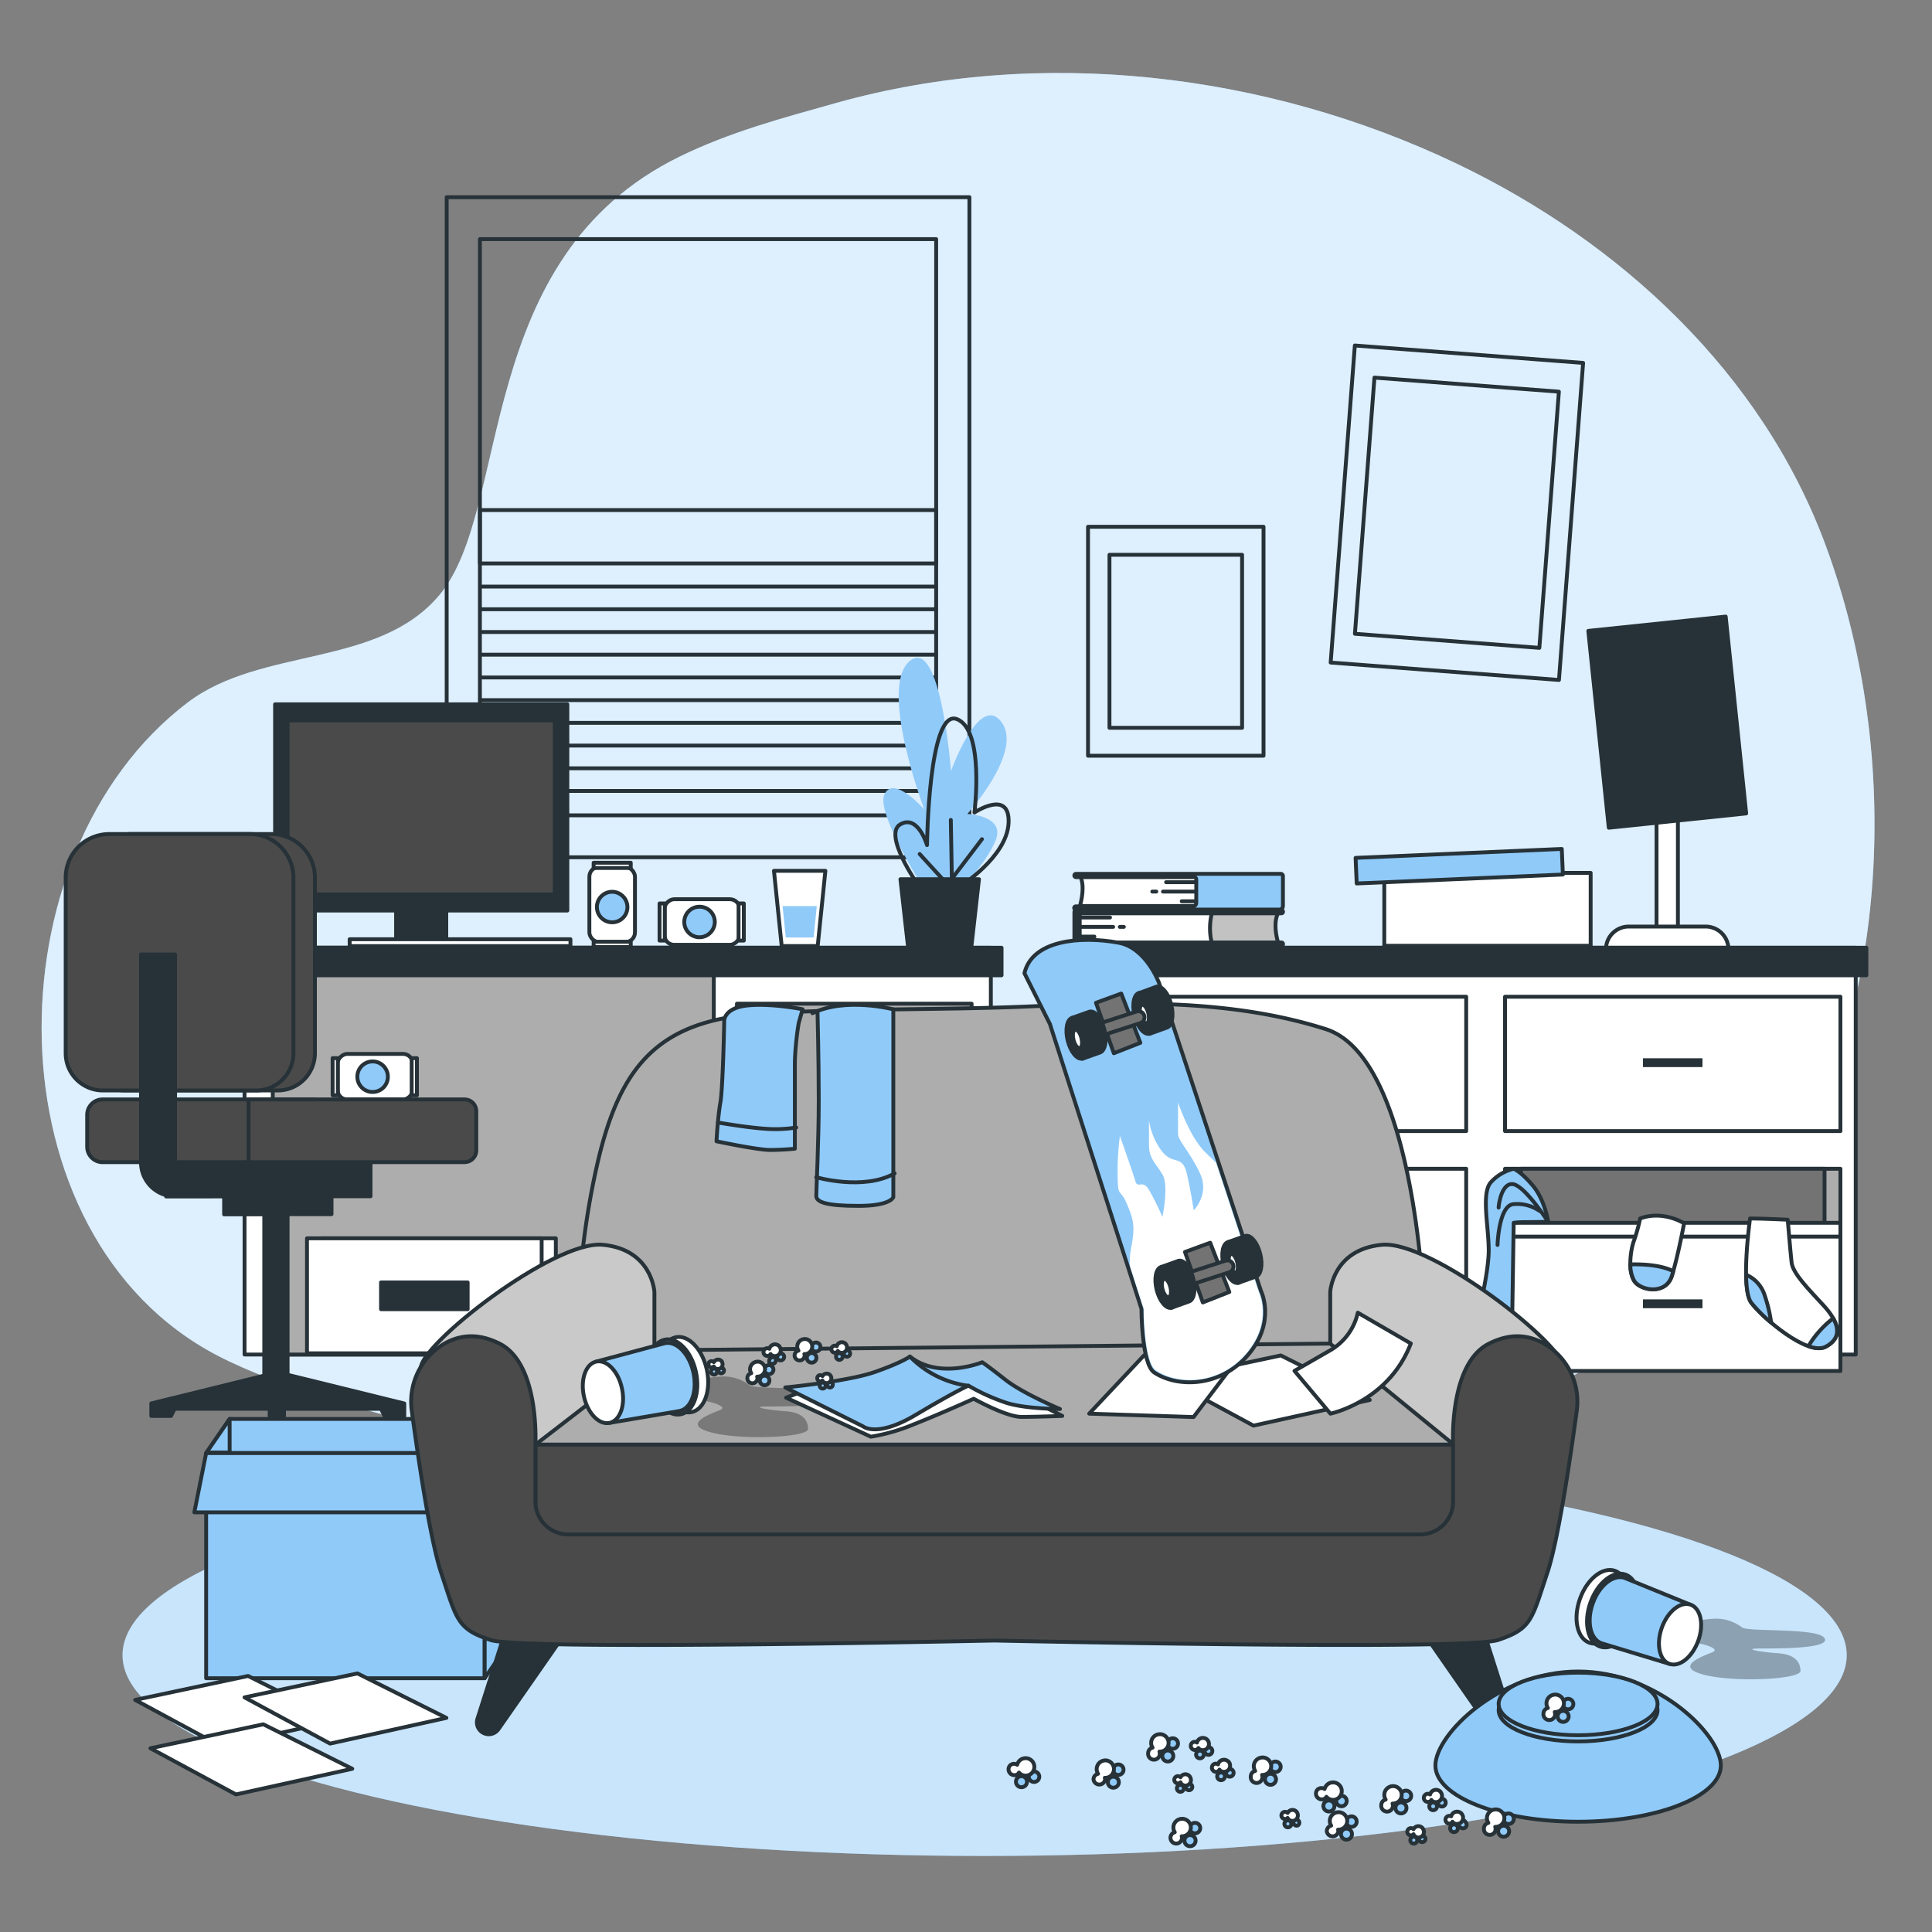 <svg xmlns="http://www.w3.org/2000/svg" xmlns:xlink="http://www.w3.org/1999/xlink" viewBox="0 0 500 500"><rect x="0" y="0" width="500" height="500" fill="#808080" stroke="none"/><defs><clipPath id="freepik--clip-path--inject-13"><path d="M313.7,236.05a16.1,16.1,0,0,0,0,8.37h17.22s-1.84-5.31,0-8.37Z" style="fill:#fff;stroke:#263238;stroke-linecap:round;stroke-linejoin:round"></path></clipPath></defs><g id="freepik--background-simple--inject-13"><path d="M462,305.85c27.74-48.45,29.61-113,10.46-164.76C456,96.54,419.28,62.55,376.9,42.31,327.73,18.83,269.12,11.85,216.35,26.66c-13.88,3.9-27.39,7.47-40.48,13.88-53.65,26.25-43.3,90.93-62.12,113.43-15.83,18.93-46.12,13.35-65.21,27.86C-3,221-3.11,319.92,56.34,350.85,119.4,383.66,393.29,425.85,462,305.85Z" style="fill:#90CAF9"></path><path d="M462,305.85c27.74-48.45,29.61-113,10.46-164.76C456,96.54,419.28,62.55,376.9,42.31,327.73,18.83,269.12,11.85,216.35,26.66c-13.88,3.9-27.39,7.47-40.48,13.88-53.65,26.25-43.3,90.93-62.12,113.43-15.83,18.93-46.12,13.35-65.21,27.86C-3,221-3.11,319.92,56.34,350.85,119.4,383.66,393.29,425.85,462,305.85Z" style="fill:#fff;opacity:0.7"></path></g><g id="freepik--Floor--inject-13"><ellipse cx="254.82" cy="428.35" rx="223.11" ry="51.97" style="fill:#90CAF9"></ellipse><ellipse cx="254.82" cy="428.35" rx="223.11" ry="51.97" style="fill:#fff;opacity:0.5"></ellipse></g><g id="freepik--Window--inject-13"><rect x="115.6" y="51.03" width="135.28" height="170.83" style="fill:none;stroke:#263238;stroke-linecap:round;stroke-linejoin:round"></rect><rect x="124.2" y="61.89" width="118.08" height="149.11" style="fill:none;stroke:#263238;stroke-linecap:round;stroke-linejoin:round"></rect><rect x="124.2" y="132" width="118.08" height="13.82" style="fill:none;stroke:#263238;stroke-linecap:round;stroke-linejoin:round"></rect><line x1="124.6" y1="151.8" x2="242.22" y2="151.8" style="fill:none;stroke:#263238;stroke-linecap:round;stroke-linejoin:round"></line><line x1="124.6" y1="157.68" x2="242.22" y2="157.68" style="fill:none;stroke:#263238;stroke-linecap:round;stroke-linejoin:round"></line><line x1="124.6" y1="163.56" x2="242.22" y2="163.56" style="fill:none;stroke:#263238;stroke-linecap:round;stroke-linejoin:round"></line><line x1="124.6" y1="169.44" x2="242.22" y2="169.44" style="fill:none;stroke:#263238;stroke-linecap:round;stroke-linejoin:round"></line><line x1="124.6" y1="175.32" x2="242.22" y2="175.32" style="fill:none;stroke:#263238;stroke-linecap:round;stroke-linejoin:round"></line><line x1="124.6" y1="181.19" x2="242.22" y2="181.19" style="fill:none;stroke:#263238;stroke-linecap:round;stroke-linejoin:round"></line><line x1="124.6" y1="187.07" x2="242.22" y2="187.07" style="fill:none;stroke:#263238;stroke-linecap:round;stroke-linejoin:round"></line><line x1="124.6" y1="192.95" x2="242.22" y2="192.95" style="fill:none;stroke:#263238;stroke-linecap:round;stroke-linejoin:round"></line><line x1="124.6" y1="198.83" x2="242.22" y2="198.83" style="fill:none;stroke:#263238;stroke-linecap:round;stroke-linejoin:round"></line><line x1="124.6" y1="204.7" x2="242.22" y2="204.7" style="fill:none;stroke:#263238;stroke-linecap:round;stroke-linejoin:round"></line></g><g id="freepik--Pictures--inject-13"><rect x="347.41" y="91.57" width="59.25" height="82.29" transform="translate(11.19 -28.3) rotate(4.36)" style="fill:none;stroke:#263238;stroke-linecap:round;stroke-linejoin:round"></rect><rect x="353.1" y="99.47" width="47.87" height="66.49" transform="translate(11.19 -28.3) rotate(4.36)" style="fill:none;stroke:#263238;stroke-linecap:round;stroke-linejoin:round"></rect><rect x="281.58" y="136.33" width="45.42" height="59.25" style="fill:none;stroke:#263238;stroke-linecap:round;stroke-linejoin:round"></rect><rect x="287.13" y="143.58" width="34.32" height="44.77" style="fill:none;stroke:#263238;stroke-linecap:round;stroke-linejoin:round"></rect></g><g id="freepik--furniture-2--inject-13"><rect x="152.53" y="224.37" width="11.8" height="19.45" rx="2.51" style="fill:#fff;stroke:#263238;stroke-linecap:round;stroke-linejoin:round"></rect><path d="M162.38,234.73a3.95,3.95,0,1,1-3.95-3.94A4,4,0,0,1,162.38,234.73Z" style="fill:#90CAF9;stroke:#263238;stroke-linecap:round;stroke-linejoin:round"></path><rect x="153.63" y="223.27" width="9.61" height="1.36" style="fill:#fff;stroke:#263238;stroke-linecap:round;stroke-linejoin:round"></rect><rect x="153.63" y="243.73" width="9.61" height="1.36" style="fill:#fff;stroke:#263238;stroke-linecap:round;stroke-linejoin:round"></rect><rect x="175.79" y="228.89" width="11.8" height="19.45" rx="2.51" transform="translate(420.3 56.93) rotate(90)" style="fill:#fff;stroke:#263238;stroke-linecap:round;stroke-linejoin:round"></rect><path d="M181.05,242.56a3.95,3.95,0,1,1,3.94-3.95A4,4,0,0,1,181.05,242.56Z" style="fill:#90CAF9;stroke:#263238;stroke-linecap:round;stroke-linejoin:round"></path><rect x="187.02" y="237.94" width="9.61" height="1.36" transform="translate(430.44 46.79) rotate(90)" style="fill:#fff;stroke:#263238;stroke-linecap:round;stroke-linejoin:round"></rect><rect x="166.57" y="237.94" width="9.61" height="1.36" transform="translate(409.99 67.24) rotate(90)" style="fill:#fff;stroke:#263238;stroke-linecap:round;stroke-linejoin:round"></rect><polygon points="213.61 225.37 200.3 225.37 202.3 244.84 211.62 244.84 213.61 225.37" style="fill:#fff;stroke:#263238;stroke-linecap:round;stroke-linejoin:round"></polygon><polygon points="202.53 234.49 203.36 242.62 210.56 242.62 211.39 234.49 202.53 234.49" style="fill:#90CAF9"></polygon><rect x="102.51" y="233.32" width="12.99" height="11.14" style="fill:#263238;stroke:#263238;stroke-linecap:round;stroke-linejoin:round"></rect><rect x="71.19" y="182.28" width="75.64" height="53.37" style="fill:#263238;stroke:#263238;stroke-linecap:round;stroke-linejoin:round"></rect><rect x="74.43" y="186.45" width="69.14" height="45.01" style="fill:#4a4a4a;stroke:#263238;stroke-linecap:round;stroke-linejoin:round"></rect><rect x="90.49" y="243.07" width="57.14" height="1.78" style="fill:#fff;stroke:#263238;stroke-linecap:round;stroke-linejoin:round"></rect><path d="M241.85,234.45s-15.35-23.41-13-28.78,10.36,3.83,10.36,3.83-11.89-31.47-3.83-38.37,10.74,28.4,10.74,28.4,7.29-20.34,13.05-12.67-8.83,23.79-8.83,23.79,10,.39,7.3,6.91-10,13.43-10,13.43Z" style="fill:#90CAF9"></path><path d="M237.63,229.08S228.42,216,233,213.34s6.91,5.37,6.91,5.37.39-35.3,7.68-32.62,4.6,24.18,4.6,24.18,9.21-6.14,8.83,2.69-12.66,16.5-12.66,16.5" style="fill:none;stroke:#263238;stroke-linecap:round;stroke-linejoin:round"></path><line x1="246.07" y1="229.84" x2="238.01" y2="221.02" style="fill:none;stroke:#263238;stroke-linecap:round;stroke-linejoin:round"></line><line x1="246.46" y1="234.06" x2="246.07" y2="212.19" style="fill:none;stroke:#263238;stroke-linecap:round;stroke-linejoin:round"></line><line x1="246.84" y1="226.77" x2="254.13" y2="217.18" style="fill:none;stroke:#263238;stroke-linecap:round;stroke-linejoin:round"></line><polygon points="253.36 227.54 233.03 227.54 235.06 245.58 251.33 245.58 253.36 227.54" style="fill:#263238;stroke:#263238;stroke-linecap:round;stroke-linejoin:round"></polygon><rect x="63.29" y="245.28" width="193.14" height="105.27" style="fill:#fff;stroke:#263238;stroke-linecap:round;stroke-linejoin:round"></rect><rect x="70.59" y="245.28" width="114.14" height="105.27" style="fill:#adadad;stroke:#263238;stroke-linecap:round;stroke-linejoin:round"></rect><rect x="60.53" y="245.28" width="198.67" height="7.12" style="fill:#263238;stroke:#263238;stroke-linecap:round;stroke-linejoin:round"></rect><rect x="190.72" y="299.69" width="60.73" height="29.75" style="fill:#fff;stroke:#263238;stroke-linecap:round;stroke-linejoin:round"></rect><rect x="190.72" y="259.75" width="60.73" height="29.75" style="fill:#adadad;stroke:#263238;stroke-linecap:round;stroke-linejoin:round"></rect><rect x="209.88" y="311.1" width="22.42" height="6.93" style="fill:#263238;stroke:#263238;stroke-linecap:round;stroke-linejoin:round"></rect><rect x="119.4" y="328.22" width="60.73" height="22.01" style="fill:#fff;stroke:#263238;stroke-linecap:round;stroke-linejoin:round"></rect><rect x="83.12" y="320.48" width="60.73" height="29.75" style="fill:#fff;stroke:#263238;stroke-linecap:round;stroke-linejoin:round"></rect><rect x="79.45" y="320.48" width="60.73" height="29.75" style="fill:#fff;stroke:#263238;stroke-linecap:round;stroke-linejoin:round"></rect><rect x="98.61" y="331.89" width="22.42" height="6.93" style="fill:#263238;stroke:#263238;stroke-linecap:round;stroke-linejoin:round"></rect></g><g id="freepik--Chair--inject-13"><rect x="91.18" y="268.93" width="11.8" height="19.45" rx="2.51" transform="translate(375.74 181.57) rotate(90)" style="fill:#fff;stroke:#263238;stroke-linecap:round;stroke-linejoin:round"></rect><path d="M96.44,282.6a3.95,3.95,0,1,1,3.94-3.94A3.94,3.94,0,0,1,96.44,282.6Z" style="fill:#90CAF9;stroke:#263238;stroke-linecap:round;stroke-linejoin:round"></path><rect x="102.42" y="277.98" width="9.61" height="1.36" transform="translate(385.88 171.43) rotate(90)" style="fill:#fff;stroke:#263238;stroke-linecap:round;stroke-linejoin:round"></rect><rect x="81.96" y="277.98" width="9.61" height="1.36" transform="translate(365.42 191.89) rotate(90)" style="fill:#fff;stroke:#263238;stroke-linecap:round;stroke-linejoin:round"></rect><path d="M33.85,215.85H70.23A11.28,11.28,0,0,1,81.5,227.13v45.45a9.63,9.63,0,0,1-9.63,9.63H32.2a9.63,9.63,0,0,1-9.63-9.63V227.13A11.28,11.28,0,0,1,33.85,215.85Z" style="fill:#4a4a4a;stroke:#263238;stroke-linecap:round;stroke-linejoin:round"></path><path d="M28.28,215.85H64.66a11.28,11.28,0,0,1,11.28,11.28v45.45a9.63,9.63,0,0,1-9.63,9.63H26.63A9.63,9.63,0,0,1,17,272.58V227.13A11.28,11.28,0,0,1,28.28,215.85Z" style="fill:#4a4a4a;stroke:#263238;stroke-linecap:round;stroke-linejoin:round"></path><path d="M26.56,284.53H81.5a0,0,0,0,1,0,0v16.24a0,0,0,0,1,0,0H26.56a4,4,0,0,1-4-4v-8.25A4,4,0,0,1,26.56,284.53Z" style="fill:#4a4a4a;stroke:#263238;stroke-linecap:round;stroke-linejoin:round"></path><path d="M64.33,284.53h55.88a3.05,3.05,0,0,1,3.05,3.05v10.13a3.05,3.05,0,0,1-3.05,3.05H64.33a0,0,0,0,1,0,0V284.53A0,0,0,0,1,64.33,284.53Z" style="fill:#4a4a4a;stroke:#263238;stroke-linecap:round;stroke-linejoin:round"></path><path d="M74.43,355.79V314.23H85.8v-4.64H95.89v-8.35H45.31V247H36.49v53.83a8.8,8.8,0,0,0,6.5,8.49v.32H58v4.64H68.39V356l-29.23,7.2v3.25h5.1l.93-1.86h24.6v1.86H73.5v-1.86H74v-2.78h.15L74,364.61h24.6l.93,1.86h5.1v-3.25Z" style="fill:#263238;stroke:#263238;stroke-linecap:round;stroke-linejoin:round"></path></g><g id="freepik--furniture-1--inject-13"><rect x="428.71" y="208.1" width="5.53" height="34.64" style="fill:#fff;stroke:#263238;stroke-linecap:round;stroke-linejoin:round"></rect><rect x="413.6" y="161.3" width="35.75" height="51.22" transform="translate(-17.02 45.64) rotate(-5.94)" style="fill:#263238;stroke:#263238;stroke-linecap:round;stroke-linejoin:round"></rect><path d="M447.32,245.69h-31.7a5.9,5.9,0,0,1,5.9-5.9h19.9a5.9,5.9,0,0,1,5.9,5.9Z" style="fill:#fff;stroke:#263238;stroke-linecap:round;stroke-linejoin:round"></path><rect x="358.25" y="225.9" width="53.41" height="18.86" style="fill:#fff;stroke:#263238;stroke-linecap:round;stroke-linejoin:round"></rect><rect x="350.95" y="220.85" width="53.41" height="6.63" transform="translate(-9.35 16.56) rotate(-2.48)" style="fill:#90CAF9;stroke:#263238;stroke-linecap:round;stroke-linejoin:round"></rect><rect x="278.92" y="235.74" width="43.42" height="8.89" style="fill:#fff;stroke:#263238;stroke-linecap:round;stroke-linejoin:round"></rect><line x1="279.65" y1="237.45" x2="287.27" y2="237.45" style="fill:none;stroke:#263238;stroke-linecap:round;stroke-linejoin:round"></line><line x1="289.81" y1="239.88" x2="290.85" y2="239.88" style="fill:none;stroke:#263238;stroke-linecap:round;stroke-linejoin:round"></line><line x1="279.53" y1="239.88" x2="288.08" y2="239.88" style="fill:none;stroke:#263238;stroke-linecap:round;stroke-linejoin:round"></line><line x1="279.71" y1="242.39" x2="283.23" y2="242.39" style="fill:none;stroke:#263238;stroke-linecap:round;stroke-linejoin:round"></line><path d="M313.7,236.05a16.1,16.1,0,0,0,0,8.37h17.22s-1.84-5.31,0-8.37Z" style="fill:#fff"></path><g style="clip-path:url(#freepik--clip-path--inject-13)"><path d="M313.7,236.05a16.1,16.1,0,0,0,0,8.37h17.22s-1.84-5.31,0-8.37Z" style="stroke:#263238;stroke-linecap:round;stroke-linejoin:round;opacity:0.24"></path></g><path d="M313.7,236.05a16.1,16.1,0,0,0,0,8.37h17.22s-1.84-5.31,0-8.37Z" style="fill:none;stroke:#263238;stroke-linecap:round;stroke-linejoin:round"></path><path d="M279.43,243v-6.07a.56.56,0,0,1,.56-.56h51.62a.42.42,0,0,0,.43-.42h0a.43.43,0,0,0-.43-.43h-53a.56.56,0,0,0-.56.56v7.77a.9.9,0,0,0,.91.91h52.66a.42.42,0,0,0,.43-.42h0a.43.43,0,0,0-.43-.43H280.34A.91.91,0,0,1,279.43,243Z" style="fill:#263238;stroke:#263238;stroke-linecap:round;stroke-linejoin:round"></path><path d="M279.47,234.48c.31-1,1.43-5.24,0-7.94h50v7.94Z" style="fill:#fff;stroke:#263238;stroke-linecap:round;stroke-linejoin:round"></path><line x1="309.41" y1="228.31" x2="301.79" y2="228.31" style="fill:none;stroke:#263238;stroke-linecap:round;stroke-linejoin:round"></line><line x1="299.25" y1="230.74" x2="298.21" y2="230.74" style="fill:none;stroke:#263238;stroke-linecap:round;stroke-linejoin:round"></line><line x1="309.53" y1="230.74" x2="300.98" y2="230.74" style="fill:none;stroke:#263238;stroke-linecap:round;stroke-linejoin:round"></line><line x1="309.35" y1="233.25" x2="305.83" y2="233.25" style="fill:none;stroke:#263238;stroke-linecap:round;stroke-linejoin:round"></line><path d="M309.59,233.67v-6.06A.58.58,0,0,0,309,227H278.46a.42.42,0,0,1-.42-.42h0a.42.42,0,0,1,.42-.43h53a.57.57,0,0,1,.56.57v7.76a.91.91,0,0,1-.91.91H278.46A.42.42,0,0,1,278,235h0a.42.42,0,0,1,.42-.43h30.22A.91.91,0,0,0,309.59,233.67Z" style="fill:#90CAF9;stroke:#263238;stroke-linecap:round;stroke-linejoin:round"></path><rect x="287.12" y="245.28" width="193.14" height="105.27" style="fill:#fff;stroke:#263238;stroke-linecap:round;stroke-linejoin:round"></rect><rect x="389.5" y="257.95" width="86.8" height="34.78" style="fill:#fff;stroke:#263238;stroke-linecap:round;stroke-linejoin:round"></rect><rect x="425.19" y="273.88" width="15.41" height="2.28" style="fill:#263238"></rect><rect x="292.65" y="257.95" width="86.8" height="34.78" style="fill:#fff;stroke:#263238;stroke-linecap:round;stroke-linejoin:round"></rect><rect x="328.34" y="273.88" width="15.41" height="2.28" style="fill:#263238"></rect><rect x="292.65" y="302.47" width="86.8" height="34.78" style="fill:#fff;stroke:#263238;stroke-linecap:round;stroke-linejoin:round"></rect><rect x="328.34" y="318.4" width="15.41" height="2.28" style="fill:#263238"></rect><rect x="389.5" y="302.48" width="86.8" height="34.78" style="fill:#adadad;stroke:#263238;stroke-linecap:round;stroke-linejoin:round"></rect><rect x="393.59" y="302.48" width="78.6" height="34.78" style="fill:#737373;stroke:#263238;stroke-linecap:round;stroke-linejoin:round"></rect><rect x="389.5" y="316.46" width="86.8" height="34.78" style="fill:#fff;stroke:#263238;stroke-linecap:round;stroke-linejoin:round"></rect><rect x="389.5" y="320.03" width="86.8" height="34.78" style="fill:#fff;stroke:#263238;stroke-linecap:round;stroke-linejoin:round"></rect><rect x="425.19" y="336.28" width="15.41" height="2.28" style="fill:#263238"></rect><path d="M391.74,302.48a11.65,11.65,0,0,0-5.89,3.47c-2.56,2.85-.57,11.4-.57,17.67s-3.42,19.66-3.42,19.66,7.13,3.7,8.27,3.7h1.14l.47-30.52a20.72,20.72,0,0,1,2.62-.17c1.42,0,6.31-.08,6.31-.08s-.85-5.7-4-9.41S391.74,302.48,391.74,302.48Z" style="fill:#90CAF9;stroke:#263238;stroke-linecap:round;stroke-linejoin:round"></path><path d="M400.67,316.21s-5.7-8.84-8.83-9.69-4,5.13-4,6" style="fill:none;stroke:#263238;stroke-linecap:round;stroke-linejoin:round"></path><path d="M387.56,322.19s.29-10,4-10.54a10.21,10.21,0,0,1,6.84,1.71" style="fill:none;stroke:#263238;stroke-linecap:round;stroke-linejoin:round"></path><rect x="284.35" y="245.28" width="198.67" height="7.12" style="fill:#263238;stroke:#263238;stroke-linecap:round;stroke-linejoin:round"></rect><path d="M452.91,315.34s-2.53,18,.32,21.81,14.53,13.9,19.27,11.37,3.16-6.63-.63-10.74-7.9-8.22-8.21-11.06-1-11.06-1-11.06S456.07,315.34,452.91,315.34Z" style="fill:#fff;stroke:#263238;stroke-linecap:round;stroke-linejoin:round"></path><path d="M453.23,337.15a37.13,37.13,0,0,0,5.15,5.15,38,38,0,0,0-1.68-7.05,8.52,8.52,0,0,0-4.82-5.35C451.94,333.09,452.29,335.9,453.23,337.15Z" style="fill:#90CAF9;stroke:#263238;stroke-linecap:round;stroke-linejoin:round"></path><path d="M472.5,348.52c3.42-1.82,3.54-4.47,1.93-7.34a25.92,25.92,0,0,0-6.42,7.21C469.77,349,471.34,349.14,472.5,348.52Z" style="fill:#90CAF9;stroke:#263238;stroke-linecap:round;stroke-linejoin:round"></path><path d="M424.47,315.34a44.93,44.93,0,0,1-1.58,5.69c-.95,2.53-1.58,7.9,0,10.43s8.21,3.79,9.79-1.27,3.16-13.59,3.16-13.59S430.47,313.13,424.47,315.34Z" style="fill:#fff;stroke:#263238;stroke-linecap:round;stroke-linejoin:round"></path><path d="M432.68,330.19q.18-.57.36-1.2c-3.27-1.69-8.26-1.84-11.11-1.76a8.54,8.54,0,0,0,1,4.23C424.47,334,431.1,335.25,432.68,330.19Z" style="fill:#90CAF9;stroke:#263238;stroke-linecap:round;stroke-linejoin:round"></path></g><g id="freepik--Box--inject-13"><polygon points="131.51 367.22 134.87 379.78 129.34 379.78 131.51 367.22" style="fill:#90CAF9;stroke:#263238;stroke-linecap:round;stroke-linejoin:round"></polygon><rect x="53.35" y="376.06" width="72.08" height="58.26" style="fill:#90CAF9;stroke:#263238;stroke-linecap:round;stroke-linejoin:round"></rect><polygon points="131.51 367.22 125.44 376.06 125.44 434.32 131.51 425.48 131.51 367.22" style="fill:#90CAF9;stroke:#263238;stroke-linecap:round;stroke-linejoin:round"></polygon><polygon points="59.43 367.22 53.35 376.06 125.44 376.06 131.51 367.22 59.43 367.22" style="fill:#90CAF9;stroke:#263238;stroke-linecap:round;stroke-linejoin:round"></polygon><polygon points="59.43 375.91 59.43 367.22 53.45 375.91 59.43 375.91" style="fill:#90CAF9;stroke:#263238;stroke-linecap:round;stroke-linejoin:round"></polygon><polygon points="53.35 376.06 50.29 391.39 123.26 391.39 125.44 376.06 53.35 376.06" style="fill:#90CAF9;stroke:#263238;stroke-linecap:round;stroke-linejoin:round"></polygon><polygon points="64.2 433.74 34.98 439.94 57.11 451.89 87.22 445.25 64.2 433.74" style="fill:#fff;stroke:#263238;stroke-linecap:round;stroke-linejoin:round"></polygon><polygon points="92.51 433.08 63.28 439.28 85.42 451.24 115.53 444.59 92.51 433.08" style="fill:#fff;stroke:#263238;stroke-linecap:round;stroke-linejoin:round"></polygon><polygon points="68.15 446.25 38.93 452.45 61.06 464.4 91.17 457.76 68.15 446.25" style="fill:#fff;stroke:#263238;stroke-linecap:round;stroke-linejoin:round"></polygon></g><g id="freepik--Couch--inject-13"><path d="M368.67,341.33s-1.74-67.41-25.57-75c-24.31-7.71-50.28-7.06-75.45-5.92-23.74,1.08-47.67.43-71.35,2-26.07,1.73-35.73,13.7-41.48,37.8a201.61,201.61,0,0,0-5.22,41.09l-5.81,17.43H374.48Z" style="fill:#adadad;stroke:#263238;stroke-linecap:round;stroke-linejoin:round"></path><path d="M169.36,349.46v-15.1s-.58-11-13.36-12.21-47.65,26.15-47.07,32,7,47.07,11,48.81,14.53,9.88,23.82,5.23S169.36,349.46,169.36,349.46Z" style="fill:#c9c9c9;stroke:#263238;stroke-linecap:round;stroke-linejoin:round"></path><path d="M344.26,349.46v-15.1s.58-11,13.37-12.21,47.65,26.15,47.07,32-7,47.07-11.05,48.81-14.52,9.88-23.82,5.23S344.26,349.46,344.26,349.46Z" style="fill:#c9c9c9;stroke:#263238;stroke-linecap:round;stroke-linejoin:round"></path><path d="M169.36,349.46a26.92,26.92,0,0,1-3.06,2.73c-7.81,6.44-27.74,21.68-27.74,21.68H376.22l-32-26.15Z" style="fill:#adadad;stroke:#263238;stroke-linecap:round;stroke-linejoin:round"></path><polygon points="138.56 373.87 138.56 397.89 376.06 397.89 376.22 373.87 138.56 373.87" style="fill:#4a4a4a;stroke:#263238;stroke-linecap:round;stroke-linejoin:round"></polygon><path d="M131,421.52l-7.44,23.3a3.08,3.08,0,0,0,2.93,4h0a3.06,3.06,0,0,0,2.52-1.32L146.7,422.1Z" style="fill:#263238;stroke:#263238;stroke-linecap:round;stroke-linejoin:round"></path><path d="M383.75,421.52l7.43,23.3a3.07,3.07,0,0,1-2.92,4h0a3.08,3.08,0,0,1-2.53-1.32L368.06,422.1Z" style="fill:#263238;stroke:#263238;stroke-linecap:round;stroke-linejoin:round"></path><path d="M398.79,347.29c-3.85-1.89-8.2-2.18-13.43.43-10.46,5.23-9.3,26.15-9.3,26.15v14.74a8.51,8.51,0,0,1-8.5,8.5H147.07a8.51,8.51,0,0,1-8.51-8.5V373.87s1.17-20.92-9.29-26.15c-5.23-2.61-9.59-2.32-13.44-.43a17.37,17.37,0,0,0-9.24,18c1.63,12.09,4.74,33.22,7.57,41.71,4.07,12.2,4.07,14.53,12.78,17.43,7.56,2.52,104.73.67,130.37.14,25.64.53,122.81,2.38,130.37-.14,8.72-2.9,8.72-5.23,12.78-17.43,2.83-8.49,5.94-29.63,7.58-41.71A17.36,17.36,0,0,0,398.79,347.29Z" style="fill:#4a4a4a;stroke:#263238;stroke-linecap:round;stroke-linejoin:round"></path><path d="M178.15,357.51s7.32-1.55,10.08-1.24a10.84,10.84,0,0,1,5.76,2.24c1.84,1.22,19.48,0,21.32,2.74S203.6,364,198.69,364s0,.92,4.6,1.23,5.83,2.45,5.83,4.6S192,372.84,184,370.7s.3-4.91,2.45-5.83-3.37-2.76-8.89-2.76-4.29-2.14,3.07-3.68" style="opacity:0.3"></path><path d="M182.92,354.44c1.16,5.33-.57,10.24-3.87,11s-6.92-3-8.09-8.35.57-10.24,3.87-11S181.75,349.1,182.92,354.44Z" style="fill:#fff;stroke:#263238;stroke-linecap:round;stroke-linejoin:round"></path><ellipse cx="174.12" cy="356.36" rx="6.12" ry="9.88" transform="translate(-72.02 45.35) rotate(-12.32)" style="fill:#fff;stroke:#263238;stroke-linecap:round;stroke-linejoin:round"></ellipse><path d="M172.1,347.61l-17.8,4.77,3.46,15.86,18.17-3.09c3-.66,4.57-5.11,3.52-9.95S175.1,347,172.1,347.61Z" style="fill:#90CAF9;stroke:#263238;stroke-linecap:round;stroke-linejoin:round"></path><path d="M160.94,359.24c1,4.38-.46,8.41-3.18,9s-5.68-2.48-6.64-6.86.47-8.41,3.18-9S160,354.86,160.94,359.24Z" style="fill:#fff;stroke:#263238;stroke-linecap:round;stroke-linejoin:round"></path><path d="M206.65,360.48l-3.21,1.24,21.94,10.1a49.7,49.7,0,0,0,11.09-3.2C243.37,365.91,252,362,252,362s8.38,4.69,12.32,4.69,10.6-.25,10.6-.25S267,362.46,264.81,361s-6.9-5.43-15.52-5.18-8.38-.74-15.29.74S206.65,360.48,206.65,360.48Z" style="fill:#fff;stroke:#263238;stroke-linecap:round;stroke-linejoin:round"></path><path d="M235.49,351.07s-2,1.52-9.08,4-23.19,4-23.19,4l20.17,10.09s3.53,3,13.61-3,13.62-7.56,13.62-7.56a51.87,51.87,0,0,0,10.08,4.53c5.05,1.52,13.62,1.52,13.62,1.52s-9.58-4-14.12-7.57-6-4.53-6-4.53S243.05,357.12,235.49,351.07Z" style="fill:#90CAF9;stroke:#263238;stroke-linecap:round;stroke-linejoin:round"></path><path d="M235.49,351.07a25.81,25.81,0,0,0,15.13,7.57" style="fill:none;stroke:#263238;stroke-linecap:round;stroke-linejoin:round"></path><path d="M435,420.19s7.32-1.55,10.08-1.24a10.91,10.91,0,0,1,5.76,2.24c1.84,1.22,19.48,0,21.32,2.74s-11.71,2.7-16.62,2.7,0,.92,4.6,1.23,5.82,2.45,5.82,4.6-17.16,3.06-25.13.92.3-4.91,2.45-5.83-3.37-2.76-8.89-2.76-4.29-2.14,3.06-3.68" style="opacity:0.3"></path><ellipse cx="414.63" cy="415.82" rx="9.88" ry="6.12" transform="translate(-115.77 667.79) rotate(-70.49)" style="fill:#fff;stroke:#263238;stroke-linecap:round;stroke-linejoin:round"></ellipse><ellipse cx="417.35" cy="416.78" rx="9.88" ry="6.12" transform="translate(-114.87 671) rotate(-70.49)" style="fill:#fff;stroke:#263238;stroke-linecap:round;stroke-linejoin:round"></ellipse><path d="M414.45,425.27l17.64,5.35,5.42-15.31-17.06-6.95c-2.9-1-6.58,1.93-8.24,6.6S411.56,424.25,414.45,425.27Z" style="fill:#90CAF9;stroke:#263238;stroke-linecap:round;stroke-linejoin:round"></path><path d="M430.06,421.28c1.5-4.22,4.84-6.9,7.45-6s3.53,5.1,2,9.33-4.83,6.9-7.45,6S428.57,425.51,430.06,421.28Z" style="fill:#fff;stroke:#263238;stroke-linecap:round;stroke-linejoin:round"></path><path d="M187.43,264.11s-.32,17.39-1,21.25-1,10-1,10,10.62,2.25,13.84,2.25,6.44-.32,6.44-.32V274.74a75.48,75.48,0,0,1,1-10l1-3.54s-8.05-1.61-14.17-1S187.43,264.11,187.43,264.11Z" style="fill:#90CAF9;stroke:#263238;stroke-linecap:round;stroke-linejoin:round"></path><path d="M211.57,261.86s.32,11.91.32,22.85-.64,23.18-.64,24.79,2.57,2.58,10.94,2.58,9-2.26,9-2.26v-48.6s-12.23-3.22-20.93,1" style="fill:#90CAF9;stroke:#263238;stroke-linecap:round;stroke-linejoin:round"></path><path d="M211.25,304.67s12.23,3.54,20.28-1" style="fill:none;stroke:#263238;stroke-linecap:round;stroke-linejoin:round"></path><path d="M185.82,290.51s7.4,1.29,12.23,1.61a33.94,33.94,0,0,0,8-.32" style="fill:none;stroke:#263238;stroke-linecap:round;stroke-linejoin:round"></path><path d="M445.35,456.91c0,8-16.54,14.55-36.94,14.55s-36.93-6.52-36.93-14.55,16.53-24.32,36.93-24.32S445.35,448.87,445.35,456.91Z" style="fill:#90CAF9;stroke:#263238;stroke-linecap:round;stroke-linejoin:round"></path><ellipse cx="408.41" cy="442.58" rx="20.56" ry="8.1" style="fill:#90CAF9;stroke:#263238;stroke-linecap:round;stroke-linejoin:round"></ellipse><ellipse cx="408.41" cy="440.98" rx="20.56" ry="8.1" style="fill:#90CAF9;stroke:#263238;stroke-linecap:round;stroke-linejoin:round"></ellipse><path d="M365.21,464.65a1.36,1.36,0,1,1-2.71,0,1.36,1.36,0,0,1,2.71,0Z" style="fill:#90CAF9;stroke:#263238;stroke-linecap:round;stroke-linejoin:round"></path><path d="M360.52,462.25a2.26,2.26,0,0,0-2.26,2.26,2.29,2.29,0,0,0,.35,1.22,1.48,1.48,0,0,0-1.14,1.43,1.51,1.51,0,1,0,3,0,1.77,1.77,0,0,0-.08-.4h.11a2.26,2.26,0,0,0,0-4.52Z" style="fill:#fff;stroke:#263238;stroke-linecap:round;stroke-linejoin:round"></path><circle cx="362.57" cy="467.89" r="1.43" style="fill:#90CAF9;stroke:#263238;stroke-linecap:round;stroke-linejoin:round"></circle><path d="M310.62,473.11a1.36,1.36,0,1,1-1.35-1.36A1.35,1.35,0,0,1,310.62,473.11Z" style="fill:#90CAF9;stroke:#263238;stroke-linecap:round;stroke-linejoin:round"></path><path d="M305.93,470.71a2.26,2.26,0,0,0-2.26,2.26,2.18,2.18,0,0,0,.36,1.21,1.49,1.49,0,1,0,1.87,1.44,1.29,1.29,0,0,0-.08-.4h.11a2.26,2.26,0,0,0,0-4.52Z" style="fill:#fff;stroke:#263238;stroke-linecap:round;stroke-linejoin:round"></path><path d="M309.42,476.35a1.44,1.44,0,1,1-1.43-1.43A1.43,1.43,0,0,1,309.42,476.35Z" style="fill:#90CAF9;stroke:#263238;stroke-linecap:round;stroke-linejoin:round"></path><path d="M335.89,472.42A.85.85,0,0,1,335,471a.86.86,0,0,1,1.16.31A.84.84,0,0,1,335.89,472.42Z" style="fill:#90CAF9;stroke:#263238;stroke-linecap:round;stroke-linejoin:round"></path><path d="M335.72,469.12a1.41,1.41,0,0,0-2.48.06.94.94,0,0,0-1.49,1.12,1,1,0,0,0,1.3.35,1.54,1.54,0,0,0,.19-.17l0,.06a1.42,1.42,0,1,0,2.46-1.42Z" style="fill:#fff;stroke:#263238;stroke-linecap:round;stroke-linejoin:round"></path><path d="M333.75,472.79a.89.89,0,0,1-1.22-.33.9.9,0,1,1,1.22.33Z" style="fill:#90CAF9;stroke:#263238;stroke-linecap:round;stroke-linejoin:round"></path><path d="M368.47,476.63a.85.85,0,1,1,.31-1.16A.84.84,0,0,1,368.47,476.63Z" style="fill:#90CAF9;stroke:#263238;stroke-linecap:round;stroke-linejoin:round"></path><path d="M368.3,473.33a1.4,1.4,0,0,0-2.48.06.94.94,0,1,0-.19,1.47,1.54,1.54,0,0,0,.19-.17l0,.06a1.42,1.42,0,1,0,2.45-1.42Z" style="fill:#fff;stroke:#263238;stroke-linecap:round;stroke-linejoin:round"></path><path d="M366.33,477a.89.89,0,0,1-1.22-.32.9.9,0,0,1,.33-1.23.89.89,0,0,1,.89,1.55Z" style="fill:#90CAF9;stroke:#263238;stroke-linecap:round;stroke-linejoin:round"></path><path d="M407.18,441a1.36,1.36,0,1,1-1.36-1.35A1.36,1.36,0,0,1,407.18,441Z" style="fill:#90CAF9;stroke:#263238;stroke-linecap:round;stroke-linejoin:round"></path><path d="M402.49,438.56a2.26,2.26,0,0,0-2.26,2.26,2.21,2.21,0,0,0,.36,1.22,1.48,1.48,0,0,0-1.14,1.43,1.51,1.51,0,1,0,3,0,1.35,1.35,0,0,0-.08-.4h.11a2.26,2.26,0,0,0,0-4.52Z" style="fill:#fff;stroke:#263238;stroke-linecap:round;stroke-linejoin:round"></path><circle cx="404.54" cy="444.2" r="1.43" style="fill:#90CAF9;stroke:#263238;stroke-linecap:round;stroke-linejoin:round"></circle><path d="M391.77,470.68a1.36,1.36,0,1,1-1.35-1.35A1.35,1.35,0,0,1,391.77,470.68Z" style="fill:#90CAF9;stroke:#263238;stroke-linecap:round;stroke-linejoin:round"></path><path d="M387.08,468.28a2.26,2.26,0,0,0-2.26,2.26,2.21,2.21,0,0,0,.36,1.22,1.48,1.48,0,0,0-1.14,1.43,1.51,1.51,0,1,0,3,0,1.35,1.35,0,0,0-.08-.4h.11a2.26,2.26,0,0,0,0-4.52Z" style="fill:#fff;stroke:#263238;stroke-linecap:round;stroke-linejoin:round"></path><circle cx="389.14" cy="473.92" r="1.43" style="fill:#90CAF9;stroke:#263238;stroke-linecap:round;stroke-linejoin:round"></circle><path d="M351.11,471.43a1.36,1.36,0,1,1-1.36-1.36A1.35,1.35,0,0,1,351.11,471.43Z" style="fill:#90CAF9;stroke:#263238;stroke-linecap:round;stroke-linejoin:round"></path><path d="M346.41,469a2.25,2.25,0,0,0-1.9,3.47,1.49,1.49,0,0,0-1.14,1.44,1.51,1.51,0,0,0,3,0,1.35,1.35,0,0,0-.08-.4h.11a2.26,2.26,0,0,0,0-4.52Z" style="fill:#fff;stroke:#263238;stroke-linecap:round;stroke-linejoin:round"></path><circle cx="348.47" cy="474.67" r="1.43" style="fill:#90CAF9;stroke:#263238;stroke-linecap:round;stroke-linejoin:round"></circle><path d="M348.1,467.09a1.36,1.36,0,1,1,.06-1.92A1.36,1.36,0,0,1,348.1,467.09Z" style="fill:#90CAF9;stroke:#263238;stroke-linecap:round;stroke-linejoin:round"></path><path d="M346.64,462a2.26,2.26,0,0,0-3.2-.1,2.39,2.39,0,0,0-.64,1.09,1.48,1.48,0,0,0-1.82.15,1.51,1.51,0,0,0,2.06,2.2,1.78,1.78,0,0,0,.23-.33s0,.06.07.08a2.26,2.26,0,1,0,3.3-3.09Z" style="fill:#fff;stroke:#263238;stroke-linecap:round;stroke-linejoin:round"></path><path d="M344.91,468.42a1.43,1.43,0,1,1,.06-2A1.42,1.42,0,0,1,344.91,468.42Z" style="fill:#90CAF9;stroke:#263238;stroke-linecap:round;stroke-linejoin:round"></path><path d="M379.28,472.92a1,1,0,0,1-1.34,0,1,1,0,1,1,1.39-1.3A.94.94,0,0,1,379.28,472.92Z" style="fill:#90CAF9;stroke:#263238;stroke-linecap:round;stroke-linejoin:round"></path><path d="M378.26,469.36a1.59,1.59,0,0,0-2.25-.07,1.69,1.69,0,0,0-.45.77,1,1,0,1,0,.17,1.65,1,1,0,0,0,.17-.24.25.25,0,0,0,0,.07,1.59,1.59,0,0,0,2.32-2.18Z" style="fill:#fff;stroke:#263238;stroke-linecap:round;stroke-linejoin:round"></path><path d="M377,473.86a1,1,0,1,1,0-1.42A1,1,0,0,1,377,473.86Z" style="fill:#90CAF9;stroke:#263238;stroke-linecap:round;stroke-linejoin:round"></path><path d="M373.82,467.27a1,1,0,0,1-1.34,0,1,1,0,1,1,1.34,0Z" style="fill:#90CAF9;stroke:#263238;stroke-linecap:round;stroke-linejoin:round"></path><path d="M372.8,463.71a1.59,1.59,0,0,0-2.25-.07,1.64,1.64,0,0,0-.45.77,1,1,0,0,0-1.28.1,1.06,1.06,0,1,0,1.45,1.55,1,1,0,0,0,.17-.24.25.25,0,0,0,0,.07,1.59,1.59,0,0,0,2.32-2.18Z" style="fill:#fff;stroke:#263238;stroke-linecap:round;stroke-linejoin:round"></path><path d="M371.58,468.21a1,1,0,1,1,.05-1.42A1,1,0,0,1,371.58,468.21Z" style="fill:#90CAF9;stroke:#263238;stroke-linecap:round;stroke-linejoin:round"></path><path d="M304.87,451.21a1.36,1.36,0,1,1-1.36-1.35A1.36,1.36,0,0,1,304.87,451.21Z" style="fill:#90CAF9;stroke:#263238;stroke-linecap:round;stroke-linejoin:round"></path><path d="M300.18,448.81a2.26,2.26,0,0,0-2.26,2.26,2.21,2.21,0,0,0,.36,1.22,1.48,1.48,0,0,0-1.14,1.43,1.51,1.51,0,1,0,3,0,1.35,1.35,0,0,0-.08-.4h.11a2.26,2.26,0,0,0,0-4.52Z" style="fill:#fff;stroke:#263238;stroke-linecap:round;stroke-linejoin:round"></path><circle cx="302.23" cy="454.45" r="1.43" style="fill:#90CAF9;stroke:#263238;stroke-linecap:round;stroke-linejoin:round"></circle><path d="M308.14,463.19a.85.85,0,1,1,.31-1.16A.85.85,0,0,1,308.14,463.19Z" style="fill:#90CAF9;stroke:#263238;stroke-linecap:round;stroke-linejoin:round"></path><path d="M308,459.89a1.41,1.41,0,0,0-1.93-.52,1.39,1.39,0,0,0-.55.58.94.94,0,1,0-.19,1.46.74.74,0,0,0,.19-.16l0,.06a1.42,1.42,0,1,0,2.45-1.42Z" style="fill:#fff;stroke:#263238;stroke-linecap:round;stroke-linejoin:round"></path><path d="M306,463.55a.9.9,0,1,1-.9-1.55.9.9,0,0,1,.9,1.55Z" style="fill:#90CAF9;stroke:#263238;stroke-linecap:round;stroke-linejoin:round"></path><path d="M331.44,457.24a1.36,1.36,0,1,1-1.36-1.35A1.36,1.36,0,0,1,331.44,457.24Z" style="fill:#90CAF9;stroke:#263238;stroke-linecap:round;stroke-linejoin:round"></path><path d="M326.74,454.84a2.26,2.26,0,0,0-2.26,2.26,2.3,2.3,0,0,0,.36,1.22,1.48,1.48,0,0,0-1.14,1.43,1.51,1.51,0,1,0,3,0,1.35,1.35,0,0,0-.08-.4h.11a2.26,2.26,0,0,0,0-4.52Z" style="fill:#fff;stroke:#263238;stroke-linecap:round;stroke-linejoin:round"></path><path d="M330.23,460.48a1.43,1.43,0,1,1-1.43-1.43A1.43,1.43,0,0,1,330.23,460.48Z" style="fill:#90CAF9;stroke:#263238;stroke-linecap:round;stroke-linejoin:round"></path><path d="M290.77,458a1.36,1.36,0,1,1-1.36-1.36A1.35,1.35,0,0,1,290.77,458Z" style="fill:#90CAF9;stroke:#263238;stroke-linecap:round;stroke-linejoin:round"></path><path d="M286.08,455.59a2.26,2.26,0,0,0-2.26,2.26,2.18,2.18,0,0,0,.36,1.21A1.49,1.49,0,0,0,283,460.5a1.51,1.51,0,0,0,3,0,1.67,1.67,0,0,0-.08-.4h.11a2.26,2.26,0,0,0,0-4.52Z" style="fill:#fff;stroke:#263238;stroke-linecap:round;stroke-linejoin:round"></path><circle cx="288.13" cy="461.23" r="1.43" style="fill:#90CAF9;stroke:#263238;stroke-linecap:round;stroke-linejoin:round"></circle><path d="M268.54,460.8a1.36,1.36,0,1,1,.06-1.92A1.36,1.36,0,0,1,268.54,460.8Z" style="fill:#90CAF9;stroke:#263238;stroke-linecap:round;stroke-linejoin:round"></path><path d="M267.08,455.73a2.26,2.26,0,0,0-3.2-.1,2.34,2.34,0,0,0-.64,1.09,1.48,1.48,0,0,0-1.82.15,1.51,1.51,0,0,0,2.06,2.2,1.78,1.78,0,0,0,.23-.33.5.5,0,0,1,.07.08,2.26,2.26,0,1,0,3.3-3.09Z" style="fill:#fff;stroke:#263238;stroke-linecap:round;stroke-linejoin:round"></path><path d="M265.35,462.13a1.43,1.43,0,1,1,.06-2A1.42,1.42,0,0,1,265.35,462.13Z" style="fill:#90CAF9;stroke:#263238;stroke-linecap:round;stroke-linejoin:round"></path><path d="M319,459.48a1,1,0,1,1,0-1.35A1,1,0,0,1,319,459.48Z" style="fill:#90CAF9;stroke:#263238;stroke-linecap:round;stroke-linejoin:round"></path><path d="M317.92,455.92a1.58,1.58,0,0,0-2.24-.07,1.56,1.56,0,0,0-.45.77,1,1,0,0,0-1.29.1,1.07,1.07,0,0,0,0,1.5,1,1,0,0,0,1.49,0,1.31,1.31,0,0,0,.17-.24l0,.07a1.59,1.59,0,0,0,2.32-2.18Z" style="fill:#fff;stroke:#263238;stroke-linecap:round;stroke-linejoin:round"></path><path d="M316.71,460.42a1,1,0,1,1,0-1.42A1,1,0,0,1,316.71,460.42Z" style="fill:#90CAF9;stroke:#263238;stroke-linecap:round;stroke-linejoin:round"></path><path d="M313.49,453.83a1,1,0,1,1,0-1.35A1,1,0,0,1,313.49,453.83Z" style="fill:#90CAF9;stroke:#263238;stroke-linecap:round;stroke-linejoin:round"></path><path d="M312.46,450.27a1.58,1.58,0,0,0-2.24-.07,1.52,1.52,0,0,0-.45.77,1,1,0,0,0-1.29.1,1.07,1.07,0,0,0,0,1.5,1.06,1.06,0,0,0,1.49.05,1.31,1.31,0,0,0,.17-.24s0,.05,0,.06a1.58,1.58,0,1,0,2.31-2.17Z" style="fill:#fff;stroke:#263238;stroke-linecap:round;stroke-linejoin:round"></path><path d="M311.25,454.77a1,1,0,1,1,0-1.42A1,1,0,0,1,311.25,454.77Z" style="fill:#90CAF9;stroke:#263238;stroke-linecap:round;stroke-linejoin:round"></path><path d="M212.33,348.61a1.17,1.17,0,1,1-1.17-1.17A1.17,1.17,0,0,1,212.33,348.61Z" style="fill:#90CAF9;stroke:#263238;stroke-linecap:round;stroke-linejoin:round"></path><path d="M208.28,346.54a1.95,1.95,0,0,0-1.64,3,1.28,1.28,0,0,0-1,1.24,1.3,1.3,0,0,0,2.6,0,1.28,1.28,0,0,0-.07-.35h.09a1.95,1.95,0,0,0,0-3.9Z" style="fill:#fff;stroke:#263238;stroke-linecap:round;stroke-linejoin:round"></path><path d="M211.29,351.41a1.24,1.24,0,1,1-1.23-1.24A1.23,1.23,0,0,1,211.29,351.41Z" style="fill:#90CAF9;stroke:#263238;stroke-linecap:round;stroke-linejoin:round"></path><path d="M187,355.32a.73.73,0,1,1-.73-1.27.73.73,0,0,1,.73,1.27Z" style="fill:#90CAF9;stroke:#263238;stroke-linecap:round;stroke-linejoin:round"></path><path d="M186.89,352.47a1.22,1.22,0,0,0-1.67-.45,1.28,1.28,0,0,0-.48.5.8.8,0,0,0-1-.15.82.82,0,0,0,.82,1.42.77.77,0,0,0,.16-.15l0,.05a1.22,1.22,0,0,0,2.12-1.22Z" style="fill:#fff;stroke:#263238;stroke-linecap:round;stroke-linejoin:round"></path><path d="M185.19,355.63a.78.78,0,1,1,.28-1.06A.77.77,0,0,1,185.19,355.63Z" style="fill:#90CAF9;stroke:#263238;stroke-linecap:round;stroke-linejoin:round"></path><path d="M215.15,359a.75.75,0,0,1-1-.27.74.74,0,1,1,1,.27Z" style="fill:#90CAF9;stroke:#263238;stroke-linecap:round;stroke-linejoin:round"></path><path d="M215,356.1a1.22,1.22,0,0,0-1.67-.45,1.19,1.19,0,0,0-.47.5.8.8,0,0,0-1-.15.82.82,0,0,0,.81,1.42.83.83,0,0,0,.17-.15s0,0,0,.05A1.22,1.22,0,1,0,215,356.1Z" style="fill:#fff;stroke:#263238;stroke-linecap:round;stroke-linejoin:round"></path><path d="M213.3,359.26a.77.77,0,0,1-1.06-.28.78.78,0,1,1,1.06.28Z" style="fill:#90CAF9;stroke:#263238;stroke-linecap:round;stroke-linejoin:round"></path><path d="M200.16,354.46a1.17,1.17,0,1,1-1.17-1.17A1.17,1.17,0,0,1,200.16,354.46Z" style="fill:#90CAF9;stroke:#263238;stroke-linecap:round;stroke-linejoin:round"></path><path d="M196.11,352.39a2,2,0,0,0-2,1.95,2,2,0,0,0,.31,1.05,1.27,1.27,0,0,0-1,1.23,1.3,1.3,0,1,0,2.53-.34h.09a1.95,1.95,0,0,0,0-3.9Z" style="fill:#fff;stroke:#263238;stroke-linecap:round;stroke-linejoin:round"></path><path d="M199.12,357.25a1.24,1.24,0,1,1-1.23-1.23A1.23,1.23,0,0,1,199.12,357.25Z" style="fill:#90CAF9;stroke:#263238;stroke-linecap:round;stroke-linejoin:round"></path><path d="M202.67,351.8a.91.91,0,0,1-1.29,0,.91.91,0,1,1,1.29,0Z" style="fill:#90CAF9;stroke:#263238;stroke-linecap:round;stroke-linejoin:round"></path><path d="M201.69,348.4a1.52,1.52,0,0,0-2.15-.07,1.48,1.48,0,0,0-.43.73,1,1,0,1,0,.16,1.58.89.89,0,0,0,.16-.22l0,.06a1.52,1.52,0,1,0,2.22-2.08Z" style="fill:#fff;stroke:#263238;stroke-linecap:round;stroke-linejoin:round"></path><path d="M200.53,352.7a1,1,0,0,1-1.36,0,1,1,0,0,1,1.4-1.32A1,1,0,0,1,200.53,352.7Z" style="fill:#90CAF9;stroke:#263238;stroke-linecap:round;stroke-linejoin:round"></path><path d="M219.77,350.87a.82.82,0,1,1,0-1.16A.82.82,0,0,1,219.77,350.87Z" style="fill:#90CAF9;stroke:#263238;stroke-linecap:round;stroke-linejoin:round"></path><path d="M218.88,347.8a1.36,1.36,0,0,0-2.32.6.91.91,0,1,0,.14,1.42.72.72,0,0,0,.14-.2.21.21,0,0,1,0,.06,1.37,1.37,0,1,0,2-1.88Z" style="fill:#fff;stroke:#263238;stroke-linecap:round;stroke-linejoin:round"></path><path d="M217.83,351.68a.86.86,0,1,1,0-1.22A.86.86,0,0,1,217.83,351.68Z" style="fill:#90CAF9;stroke:#263238;stroke-linecap:round;stroke-linejoin:round"></path><polygon points="331.47 350.79 302.25 356.99 324.39 368.95 354.5 362.31 331.47 350.79" style="fill:#fff;stroke:#263238;stroke-linecap:round;stroke-linejoin:round"></polygon><polygon points="296.05 350.79 281.88 365.85 308.89 366.73 319.96 352.12 296.05 350.79" style="fill:#fff;stroke:#263238;stroke-linecap:round;stroke-linejoin:round"></polygon><path d="M351.4,339.72a14.94,14.94,0,0,1-7.14,9.74c-6.15,3.55-9.25,5.32-9.25,5.32l9.3,11.07s15.06-3.1,20.81-18.16Z" style="fill:#fff;stroke:#263238;stroke-linecap:round;stroke-linejoin:round"></path><path d="M265.12,251.87,271.71,265l23.7,73.73s0,14.26,3.29,16.46c5.92,3.95,17.11,3.95,24.36-4.61s3.29-16.45,3.29-16.45L300,254.5s-3.29-9.22-10.53-10.53C279.55,242.16,267.1,243.31,265.12,251.87Z" style="fill:#90CAF9;stroke:#263238;stroke-linecap:round;stroke-linejoin:round"></path><path d="M314.69,300.85c-.82-.77-1.78-1.65-2.86-2.74-4.05-4.06-6.95-12.78-6.95-12.78v8.13c0,1.75,3.48,5.23,5.79,10.47s-1.74,9.29-1.74,9.29-.57-4.06-1.73-9.29-3.48-2.33-6.37-5.82a17.62,17.62,0,0,1-3.47-8.13v6.39c0,3.49,1.73,4.65,3.47,7.56s0,11,0,11a71.47,71.47,0,0,0-3.47-7c-1.74-2.9-2.9,0-3.59-2.4s-3.94-11.54-3.94-11.54a66.76,66.76,0,0,0-.58,9.88c0,6.39.58,3.48,2.32,7.55s2.31,5.81,1.15,11.62a20.12,20.12,0,0,0-.32,4.53L296,338.78s0,13.76,3.17,15.88c5.69,3.82,16.45,3.82,23.41-4.44s3.17-15.89,3.17-15.89Z" style="fill:#fff"></path><polygon points="290.18 257.13 283.64 259.52 288.26 272.58 295.12 269.88 290.18 257.13" style="fill:#737373;stroke:#263238;stroke-linecap:round;stroke-linejoin:round"></polygon><path d="M303.12,260c-.72-2.91-2.44-5-3.84-4.65L294.82,257l2.64,10.57,4.46-1.6C303.32,265.58,303.85,262.93,303.12,260Z" style="fill:#263238;stroke:#263238;stroke-linecap:round;stroke-linejoin:round"></path><path d="M298.66,261.61c.73,2.91.19,5.56-1.2,5.91s-3.11-1.74-3.84-4.66-.19-5.56,1.2-5.9S297.93,258.69,298.66,261.61Z" style="fill:#263238;stroke:#263238;stroke-linecap:round;stroke-linejoin:round"></path><path d="M297.17,262.17c.33,1.31.14,2.49-.42,2.63s-1.29-.81-1.61-2.13-.14-2.49.42-2.63S296.84,260.85,297.17,262.17Z" style="fill:#fff;stroke:#263238;stroke-linecap:round;stroke-linejoin:round"></path><path d="M284.6,268.11a1.58,1.58,0,0,1-.49-3.08l10-3.25a1.59,1.59,0,0,1,2,1,1.57,1.57,0,0,1-1,2l-10,3.24A1.4,1.4,0,0,1,284.6,268.11Z" style="fill:#737373;stroke:#263238;stroke-linecap:round;stroke-linejoin:round"></path><path d="M285.82,266.46c-.73-2.92-2.45-5-3.84-4.65l-4.46,1.59L280.16,274l4.46-1.59C286,272,286.55,269.37,285.82,266.46Z" style="fill:#263238;stroke:#263238;stroke-linecap:round;stroke-linejoin:round"></path><path d="M281.36,268.05c.72,2.92.19,5.56-1.2,5.91s-3.11-1.73-3.84-4.65-.19-5.56,1.2-5.91S280.63,265.13,281.36,268.05Z" style="fill:#263238;stroke:#263238;stroke-linecap:round;stroke-linejoin:round"></path><path d="M279.86,268.61c.33,1.32.14,2.5-.42,2.64s-1.28-.82-1.61-2.13-.14-2.49.42-2.63S279.54,267.3,279.86,268.61Z" style="fill:#fff;stroke:#263238;stroke-linecap:round;stroke-linejoin:round"></path><polygon points="313.2 321.62 306.67 324.01 311.29 337.07 318.14 334.36 313.2 321.62" style="fill:#737373;stroke:#263238;stroke-linecap:round;stroke-linejoin:round"></polygon><path d="M326.15,324.5c-.73-2.92-2.45-5-3.84-4.65l-4.46,1.59L320.49,332l4.46-1.59C326.34,330.06,326.88,327.42,326.15,324.5Z" style="fill:#263238;stroke:#263238;stroke-linecap:round;stroke-linejoin:round"></path><path d="M321.69,326.09c.73,2.92.19,5.57-1.2,5.91s-3.11-1.73-3.84-4.65-.19-5.56,1.2-5.91S321,323.18,321.69,326.09Z" style="fill:#263238;stroke:#263238;stroke-linecap:round;stroke-linejoin:round"></path><path d="M320.19,326.65c.33,1.32.14,2.5-.42,2.64s-1.28-.81-1.61-2.13-.14-2.49.42-2.63S319.87,325.34,320.19,326.65Z" style="fill:#fff;stroke:#263238;stroke-linecap:round;stroke-linejoin:round"></path><path d="M307.62,332.6a1.58,1.58,0,0,1-.48-3.09l10-3.24a1.58,1.58,0,1,1,1,3l-10,3.24A1.62,1.62,0,0,1,307.62,332.6Z" style="fill:#737373;stroke:#263238;stroke-linecap:round;stroke-linejoin:round"></path><path d="M308.84,330.94c-.73-2.91-2.45-5-3.84-4.65l-4.46,1.6,2.64,10.56,4.46-1.6C309,336.51,309.57,333.86,308.84,330.94Z" style="fill:#263238;stroke:#263238;stroke-linecap:round;stroke-linejoin:round"></path><path d="M304.38,332.54c.73,2.91.19,5.56-1.2,5.91s-3.11-1.74-3.84-4.65-.19-5.57,1.2-5.91S303.65,329.62,304.38,332.54Z" style="fill:#263238;stroke:#263238;stroke-linecap:round;stroke-linejoin:round"></path><path d="M302.89,333.1c.33,1.31.14,2.49-.43,2.63s-1.28-.81-1.61-2.12-.14-2.5.43-2.64S302.56,331.78,302.89,333.1Z" style="fill:#fff;stroke:#263238;stroke-linecap:round;stroke-linejoin:round"></path></g></svg>